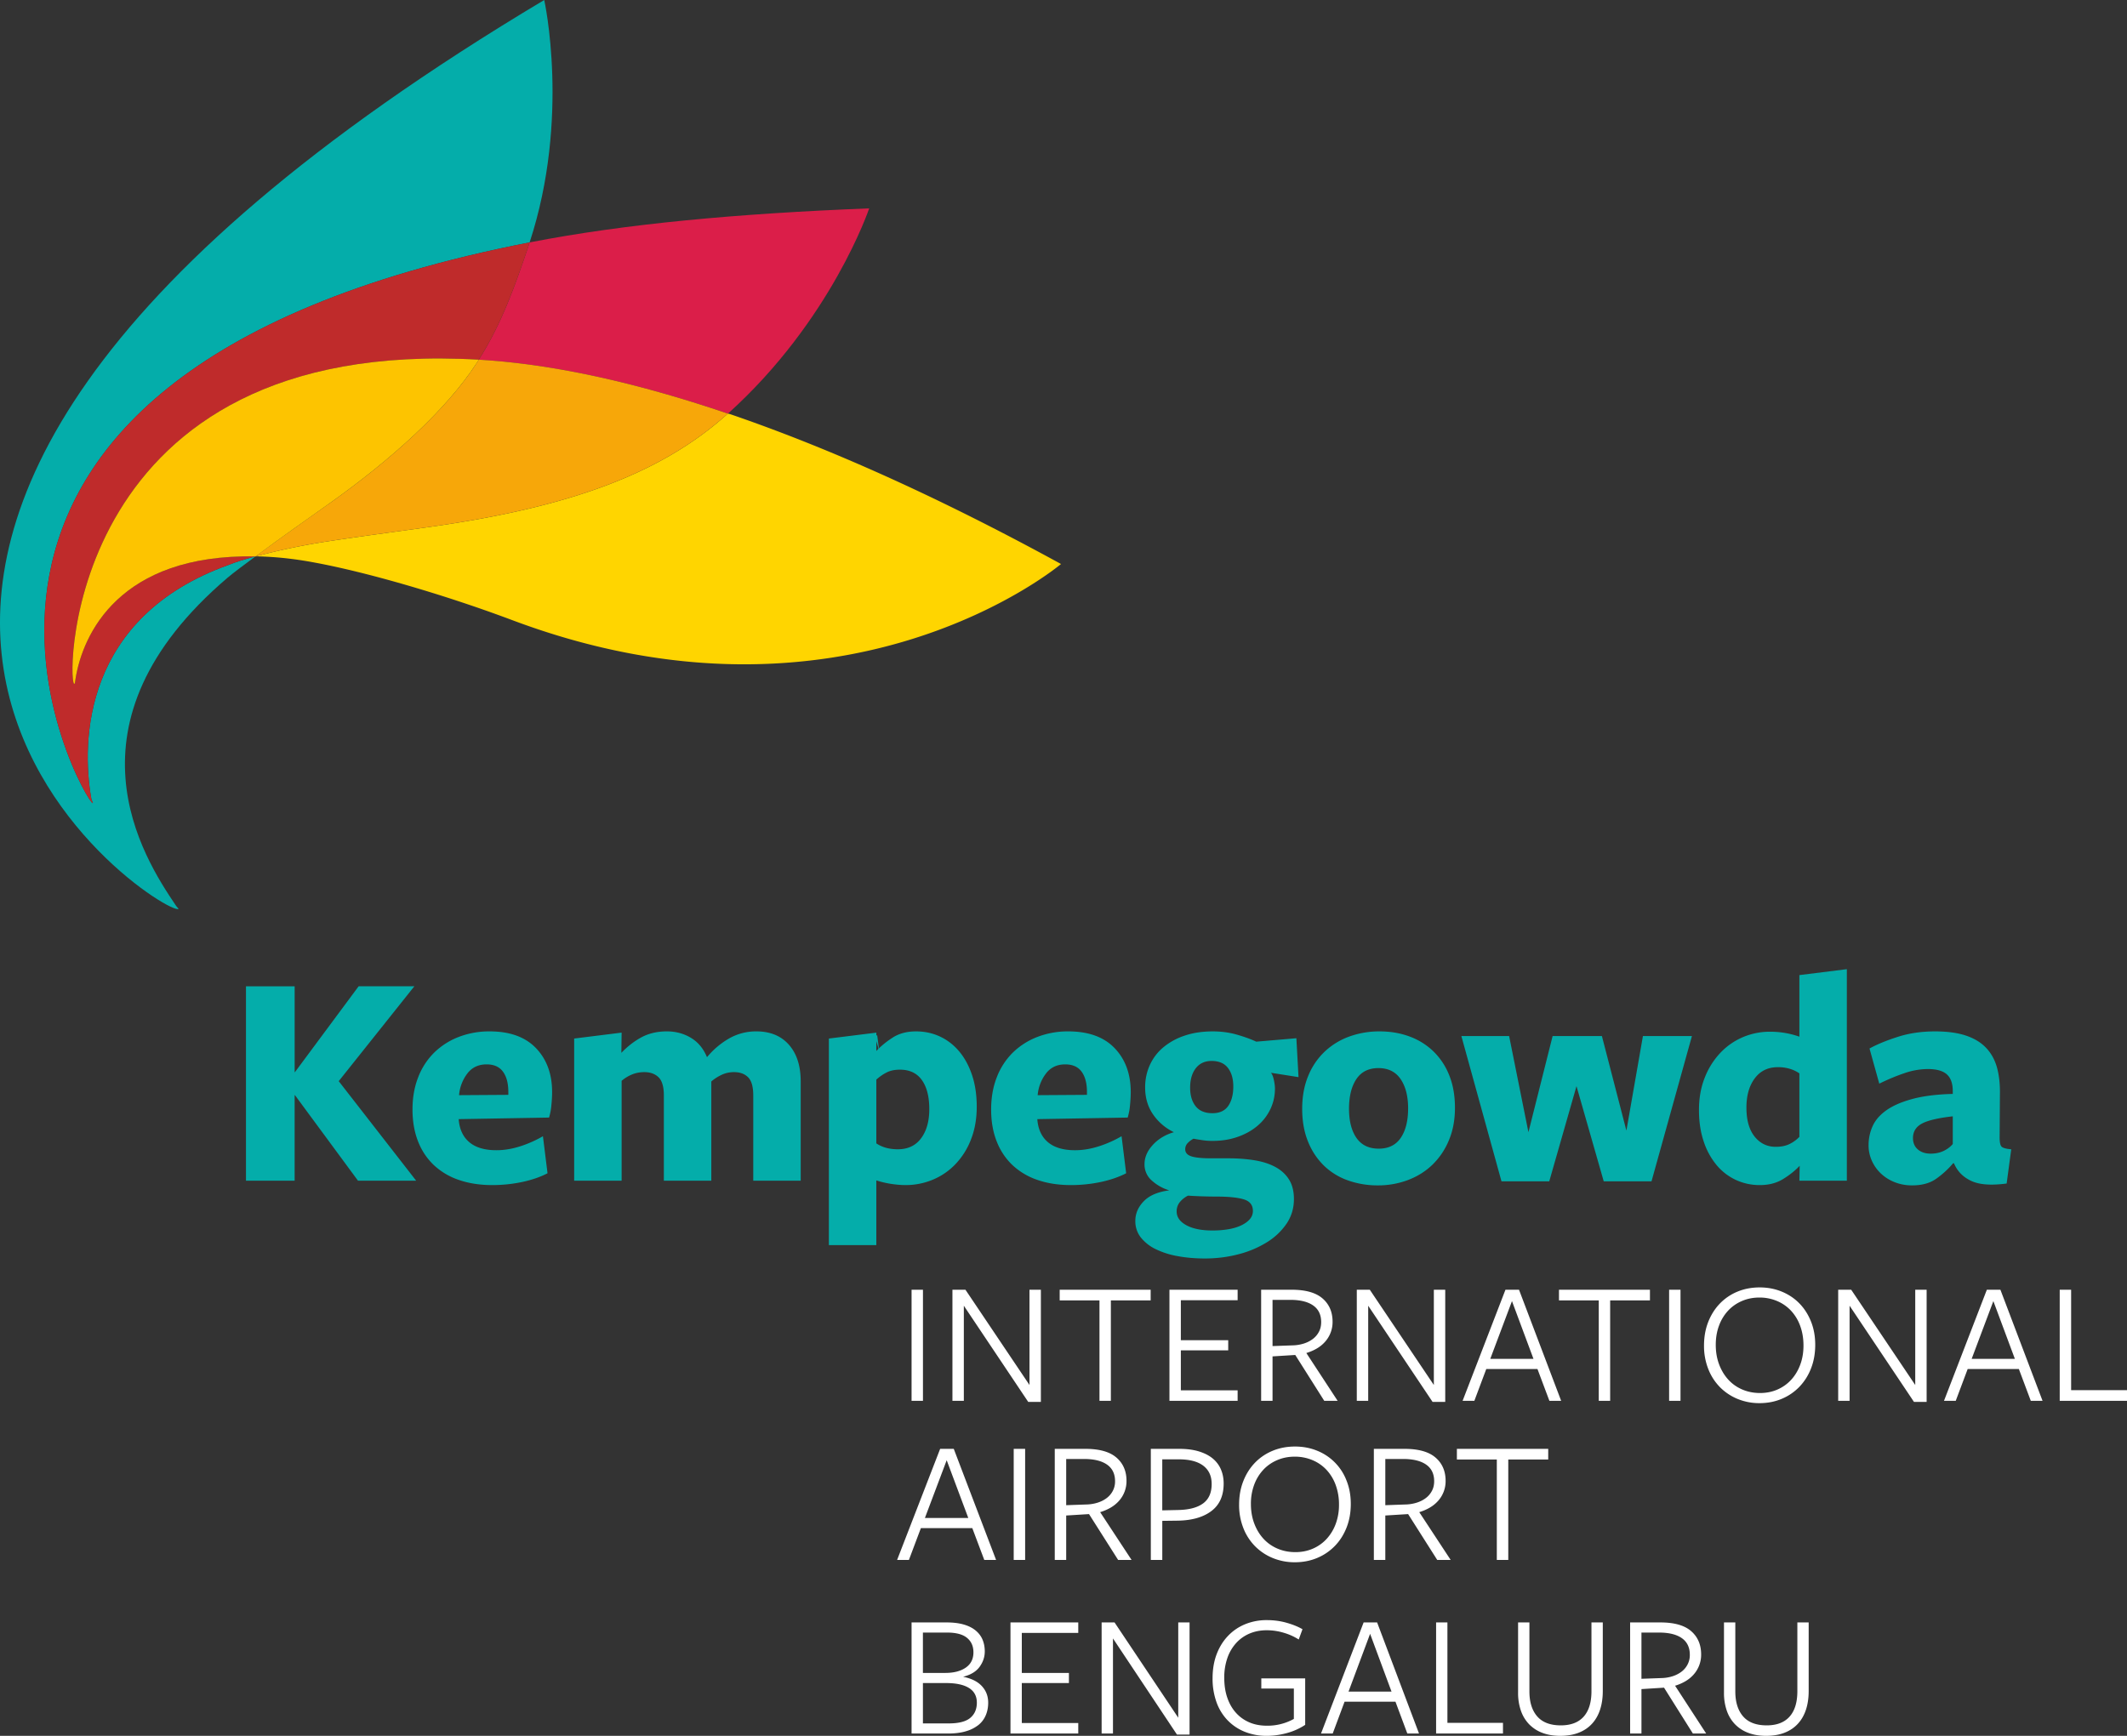 <svg xmlns="http://www.w3.org/2000/svg" width="147" height="120" viewBox="0 0 147 120">
    <rect x="0" y="0" width="147" height="120" fill="#333333" stroke="none"/>
    <g fill="none" fill-rule="nonzero">
        <path fill="#04ADAA" d="M15.801 39.053C5.77 42.648 5.607 51.219 6.309 55.209c.014.11.13.293.104.312-.374.22-17.682-29.404 30.19-38.764C39.427 8.15 37.613 0 37.613 0c-65.141 38.906-26.06 63.583-25.273 62.83.005-.021-.09-.083-.205-.26-2.213-3.284-8.224-12.56 3.602-22.641.39-.326 1.089-.854 1.92-1.465h-.012c-.73.197-1.393.4-1.844.589z"/>
        <path fill="#DB1E49" d="M33.089 24.865c.044 0 .073.007.113.007 4.831.294 10.493 1.473 17.106 3.723 7.163-6.45 9.763-14.19 9.763-14.19-9.15.36-16.863 1.071-23.4 2.34-.007 0-.036.013-.067.013l-.13.399c-.85 2.489-1.775 5.184-3.385 7.708z"/>
        <path fill="#BF2B2B" d="M6.412 55.52c.029-.018-.088-.2-.102-.312-.703-3.99-.54-12.559 9.49-16.156.453-.187 1.115-.392 1.844-.587-9.413-.175-11.924 5.393-12.421 8.448-.039.299-.047.38-.103.358-.51-.285-.51-24.057 27.969-22.406 1.61-2.524 2.535-5.22 3.386-7.708l.129-.399C-11.269 26.116 6.039 55.74 6.412 55.521z"/>
        <path fill="#FFD500" d="M50.482 28.638c-.048-.013-.108-.034-.174-.042-.017.008-.023.008-.039.029-4.685 4.203-11.06 6.454-20.562 7.801-2.987.42-4.709.64-7.166 1.015a47.699 47.699 0 0 0-4.877 1.023h-.008c.201 0 .392.003.595.014 1.077.045 2.25.177 3.5.414 3.606.665 8.931 2.212 13.575 3.95 23.116 8.728 38.003-3.851 38.003-3.851-8.662-4.743-16.234-8.09-22.847-10.353z"/>
        <path fill="#F7A709" d="M17.644 38.58h.246zM33.089 24.865c-.058.105-.125.2-.192.304-2.053 3.143-5.792 6.56-10.159 9.654-1.198.848-3.403 2.398-5.074 3.642a47.8 47.8 0 0 1 4.877-1.024c2.457-.376 4.18-.595 7.166-1.015 9.502-1.348 15.877-3.598 20.562-7.802.016-.02.022-.02.039-.029-6.613-2.25-12.275-3.429-17.106-3.723-.04 0-.07-.007-.113-.007z"/>
        <path fill="#FDC400" d="M32.898 25.169c.066-.102.133-.2.191-.304C4.611 23.213 4.611 46.985 5.121 47.27c.055.022.064-.059.102-.357.495-3.056 3.008-8.623 12.422-8.448h.02c1.67-1.243 3.875-2.793 5.074-3.643 4.366-3.093 8.106-6.51 10.159-9.653z"/>
        <path fill="#04ADAA" d="M60.764 72.66l-.294-1.012.154-.09z"/>
        <path fill="#04ADAA" d="M134.98 80.42a6.19 6.19 0 0 1-1.175 1.074c-.43.302-.983.452-1.66.452-.423 0-.819-.072-1.185-.215a2.952 2.952 0 0 1-.953-.591 2.797 2.797 0 0 1-.634-.882 2.566 2.566 0 0 1-.233-1.086c0-.473.095-.917.286-1.334.19-.415.511-.78.962-1.096.452-.316 1.051-.574 1.799-.774.747-.201 1.671-.316 2.772-.344v-.194c0-.53-.138-.917-.413-1.161-.275-.244-.716-.366-1.322-.366a5.06 5.06 0 0 0-1.62.29c-.57.194-1.145.434-1.724.721l-.676-2.43c.521-.287 1.174-.556 1.957-.806.782-.252 1.64-.377 2.57-.377.847 0 1.56.097 2.137.29.579.194 1.044.477 1.397.85s.603.828.751 1.365c.148.538.215 1.158.201 1.86l-.02 2.968c0 .344.048.56.147.645.099.086.318.144.656.172l-.318 2.366c-1.072.143-1.89.083-2.454-.183-.564-.265-.96-.67-1.185-1.215h-.063zm-.021-3.248c-1.016.115-1.728.283-2.137.505-.41.223-.614.556-.614 1 0 .33.113.592.338.785.226.194.522.29.89.29.324 0 .617-.06.877-.182.261-.122.476-.284.646-.484v-1.914zm-10.6-2.968a2.297 2.297 0 0 0-.65-.312 2.78 2.78 0 0 0-.836-.118c-.684 0-1.216.258-1.6.774-.385.516-.575 1.19-.575 2.022 0 .86.187 1.527.564 2 .377.473.864.71 1.463.71.363 0 .674-.061.931-.183.258-.122.494-.29.702-.506v-4.387zm0-6.795l3.279-.409v14.624h-3.28l.021-1.033c-.31.33-.69.635-1.142.914-.451.28-.988.42-1.608.42a3.879 3.879 0 0 1-1.683-.366 3.851 3.851 0 0 1-1.332-1.043 5.006 5.006 0 0 1-.879-1.635c-.211-.637-.317-1.35-.317-2.14 0-.83.134-1.58.402-2.247a5.25 5.25 0 0 1 1.076-1.71c.447-.472.97-.834 1.558-1.085a4.766 4.766 0 0 1 1.88-.376c.702 0 1.379.114 2.024.344v-4.258zM103.77 81.667l-2.772-10.043h3.3l1.334 6.645 1.672-6.645h3.406l1.693 6.537 1.142-6.537h3.386l-2.793 10.043h-3.301l-1.883-6.581-1.883 6.58h-3.301zm-6.453-5.043c0-.843-.173-1.517-.519-2.026-.345-.505-.856-.76-1.534-.76-.677 0-1.184.255-1.523.76-.339.51-.508 1.19-.508 2.047 0 .857.173 1.53.518 2.025.346.491.857.738 1.535.738.676 0 1.184-.25 1.523-.748.339-.502.508-1.18.508-2.036zm3.237-.033c0 .832-.141 1.581-.423 2.247a5 5 0 0 1-1.143 1.689c-.48.459-1.044.81-1.693 1.054a5.852 5.852 0 0 1-2.073.365 6.081 6.081 0 0 1-2.063-.344 4.55 4.55 0 0 1-1.66-1.021 4.806 4.806 0 0 1-1.101-1.667c-.268-.66-.402-1.412-.402-2.258 0-.846.137-1.602.413-2.269a4.8 4.8 0 0 1 1.142-1.688 4.906 4.906 0 0 1 1.703-1.043 6.075 6.075 0 0 1 2.095-.355c.748 0 1.439.119 2.073.355a4.69 4.69 0 0 1 1.65 1.032 4.71 4.71 0 0 1 1.09 1.656c.262.652.392 1.401.392 2.247zm-19.74 5.7a3.129 3.129 0 0 1-1.186-.657 1.466 1.466 0 0 1-.529-1.15c0-.473.19-.918.572-1.334.38-.415.867-.709 1.46-.881a3.646 3.646 0 0 1-1.439-1.226c-.367-.53-.55-1.154-.55-1.871 0-.545.106-1.054.317-1.527a3.45 3.45 0 0 1 .92-1.226 4.506 4.506 0 0 1 1.471-.817c.578-.2 1.234-.301 1.968-.301.592 0 1.15.075 1.671.226.522.15.966.312 1.333.484l2.772-.237.148 2.688-1.904-.3c.085.1.151.265.2.494.05.23.075.43.075.602 0 .502-.106.975-.317 1.42a3.41 3.41 0 0 1-.89 1.15c-.38.322-.835.577-1.364.763-.529.187-1.11.28-1.745.28-.226 0-.441-.014-.646-.043a18.442 18.442 0 0 1-.666-.108 1.5 1.5 0 0 0-.392.29.605.605 0 0 0-.18.441c0 .23.138.391.413.484.275.093.737.14 1.386.14h1.164c.677 0 1.294.047 1.851.14.557.093 1.037.25 1.439.473.402.222.712.513.93.87.22.36.329.804.329 1.334 0 .631-.17 1.198-.508 1.7a4.5 4.5 0 0 1-1.365 1.29 7.01 7.01 0 0 1-1.967.827c-.741.194-1.513.291-2.317.291-.663 0-1.287-.054-1.873-.162a5.705 5.705 0 0 1-1.523-.483 2.967 2.967 0 0 1-1.027-.807 1.804 1.804 0 0 1-.38-1.15c0-.502.193-.953.582-1.355.388-.402.976-.652 1.766-.753zm1.29.365a1.74 1.74 0 0 0-.56.44.995.995 0 0 0-.223.656c0 .388.222.703.666.947.445.243 1.048.366 1.81.366a6.63 6.63 0 0 0 1.1-.087c.338-.057.634-.147.888-.268.255-.123.452-.266.593-.43a.851.851 0 0 0 .212-.57c0-.402-.208-.667-.625-.796-.416-.129-1.054-.194-1.914-.194a31.094 31.094 0 0 1-1.947-.064zm.148-7.462c0 .53.127.957.38 1.279.255.323.643.484 1.165.484.493 0 .857-.169 1.09-.505.232-.337.348-.785.348-1.345 0-.53-.123-.957-.37-1.279-.247-.323-.624-.484-1.132-.484-.465 0-.829.169-1.09.505-.26.337-.391.785-.391 1.345zm-7.13.494v-.193c0-.603-.124-1.072-.37-1.409-.247-.337-.625-.505-1.132-.505-.565 0-1.01.21-1.333.634a2.86 2.86 0 0 0-.572 1.495l3.407-.022zm-3.428 1.72c.056.675.303 1.194.74 1.56.438.365 1.059.548 1.863.548.536 0 1.082-.09 1.64-.269a8.012 8.012 0 0 0 1.576-.699l.317 2.56c-.494.257-1.076.458-1.745.602a9.93 9.93 0 0 1-2.085.215c-.832 0-1.587-.115-2.264-.344a4.761 4.761 0 0 1-1.735-1.011 4.468 4.468 0 0 1-1.11-1.645c-.262-.653-.392-1.395-.392-2.226 0-.817.13-1.56.391-2.226a4.813 4.813 0 0 1 1.1-1.699 4.968 4.968 0 0 1 1.694-1.086 5.816 5.816 0 0 1 2.147-.387c1.396 0 2.465.387 3.206 1.161.74.775 1.11 1.785 1.11 3.033 0 .272-.017.58-.052.924a4.112 4.112 0 0 1-.16.839l-6.241.108v.042zm-11.13 1.635c.406.272.9.408 1.485.408.699 0 1.234-.254 1.612-.763.377-.509.564-1.179.564-2.01 0-.861-.17-1.53-.512-2.011-.341-.48-.85-.72-1.516-.72-.363 0-.67.064-.92.193-.254.129-.49.294-.713.494v4.409zm0-6.387c.31-.33.685-.638 1.129-.925.444-.287.98-.43 1.615-.43.603 0 1.164.122 1.675.366.515.243.956.591 1.33 1.043.373.451.663.996.874 1.634.212.638.317 1.358.317 2.162 0 .831-.13 1.58-.391 2.246a5.108 5.108 0 0 1-1.065 1.71 4.595 4.595 0 0 1-1.57 1.086 4.84 4.84 0 0 1-1.89.377c-.32 0-.662-.029-1.022-.086a6.644 6.644 0 0 1-1.002-.237v4.473h-3.279v-14.28l3.28-.408v1.269zm-8.505 8.968V75.73c0-.602-.12-1.021-.356-1.258-.24-.237-.56-.355-.967-.355a1.98 1.98 0 0 0-.881.194c-.268.129-.497.28-.695.451V81.624h-3.28V75.73c0-.602-.123-1.021-.366-1.258-.247-.237-.572-.355-.977-.355-.325 0-.617.058-.882.172a2.604 2.604 0 0 0-.694.43v6.904h-3.28v-9.828l3.28-.409-.018 1.398c.44-.459.91-.82 1.41-1.086.505-.265 1.08-.398 1.728-.398.625 0 1.182.15 1.68.452.493.3.86.745 1.1 1.333a5.57 5.57 0 0 1 1.537-1.301 3.746 3.746 0 0 1 1.873-.484c.958 0 1.71.308 2.253.925.543.616.814 1.462.814 2.537v6.86h-3.28zm-16.927-5.936v-.193c0-.603-.123-1.072-.37-1.409-.247-.337-.624-.505-1.132-.505-.564 0-1.009.21-1.333.634a2.86 2.86 0 0 0-.571 1.495l3.406-.022zm-3.428 1.72c.057.675.303 1.194.74 1.56.438.365 1.059.548 1.863.548.536 0 1.082-.09 1.64-.269a8.014 8.014 0 0 0 1.576-.699l.317 2.56c-.493.257-1.075.458-1.745.602a9.93 9.93 0 0 1-2.084.215c-.833 0-1.587-.115-2.265-.344a4.76 4.76 0 0 1-1.734-1.011 4.466 4.466 0 0 1-1.111-1.645c-.261-.653-.392-1.395-.392-2.226 0-.817.13-1.56.392-2.226a4.813 4.813 0 0 1 1.1-1.699 4.968 4.968 0 0 1 1.693-1.086 5.815 5.815 0 0 1 2.147-.387c1.397 0 2.465.387 3.206 1.161.74.775 1.11 1.785 1.11 3.033 0 .272-.017.58-.052.924a4.117 4.117 0 0 1-.159.839l-6.242.108v.042zm-11.32-3.29l4.402-5.935h3.85l-5.226 6.559 5.353 6.882h-4.02l-4.358-5.914h-.022v5.914H17V68.183h3.364v5.935h.022z"/>
        <path fill="#FFF" d="M142.35 96.84v-7.68h.788v6.943H147v.737h-4.65zm-4.586-6.894l-1.5 3.994h2.987l-1.487-3.994zm3.4 6.894h-.813l-.825-2.2h-3.537l-.825 2.2h-.812l2.962-7.68h.937l2.913 7.68zm-8.799-7.68h.787v7.754h-.875l-4.449-6.648v6.574h-.788v-7.68h.899l4.426 6.586V89.16zm-7.724 3.858c0-.491-.075-.942-.225-1.351a3.07 3.07 0 0 0-.631-1.051 2.813 2.813 0 0 0-.969-.676 3.097 3.097 0 0 0-1.225-.24c-.433 0-.835.08-1.206.24-.37.16-.69.383-.956.67a3.078 3.078 0 0 0-.625 1.032c-.15.401-.225.844-.225 1.327 0 .491.077.942.231 1.352.155.41.367.762.638 1.057.27.295.593.522.969.682.375.16.783.24 1.224.24.434 0 .834-.08 1.2-.24.367-.16.683-.385.95-.676.267-.291.475-.637.625-1.039.15-.4.225-.843.225-1.327zm.812-.049c0 .59-.096 1.13-.287 1.622a3.822 3.822 0 0 1-.8 1.272 3.645 3.645 0 0 1-1.219.836c-.47.2-.985.301-1.543.301a3.926 3.926 0 0 1-1.512-.289 3.663 3.663 0 0 1-1.219-.811 3.705 3.705 0 0 1-.812-1.26 4.337 4.337 0 0 1-.294-1.622c0-.59.096-1.13.287-1.622.192-.491.459-.915.8-1.272a3.58 3.58 0 0 1 1.219-.83c.47-.196.985-.294 1.543-.294.542 0 1.048.096 1.519.288.47.193.877.463 1.218.812.342.348.61.766.806 1.253.196.488.294 1.026.294 1.616zm-10.098 3.871v-7.68h.787v7.68h-.787zm-4.075-6.943v6.943h-.787v-6.943h-2.75v-.738h6.287v.738h-2.75zm-6.786.05l-1.5 3.993h2.987l-1.487-3.994zm3.4 6.893h-.813l-.825-2.2h-3.537l-.825 2.2h-.812l2.962-7.68h.937l2.913 7.68zm-8.799-7.68h.787v7.754h-.875l-4.449-6.648v6.574h-.788v-7.68h.899l4.426 6.586V89.16zm-9.738 3.846c.26-.008.508-.05.743-.123a2.06 2.06 0 0 0 .623-.313c.181-.136.323-.301.427-.498.106-.196.158-.422.158-.676 0-.508-.185-.891-.554-1.149-.368-.258-.898-.387-1.587-.387h-1.22v3.195l1.41-.05zm-1.41 3.834h-.788v-7.68h2.1c.966 0 1.68.2 2.143.602.463.401.694.938.694 1.61a2.04 2.04 0 0 1-.532 1.4c-.162.18-.353.334-.574.461-.221.127-.457.227-.707.302l2.163 3.305h-.925l-2.004-3.17-1.57.098v3.072zm-7.125 0v-7.68h4.712v.725H81.61v2.765h3.274v.7H81.61v2.765h3.924v.725h-4.712zm-4.049-6.943v6.943h-.787v-6.943h-2.75v-.738h6.287v.738h-2.75zm-5.624-.738h.787v7.755h-.875l-4.449-6.648v6.574h-.788v-7.68h.899l4.426 6.586V89.16zM63 96.84v-7.68h.787v7.68H63zM104.239 100.897v6.943h-.792v-6.943h-2.76v-.737H107v.737h-2.761zm-7.082 3.109c.261-.008.51-.05.746-.123.237-.074.444-.178.626-.313a1.48 1.48 0 0 0 .429-.498c.107-.196.159-.422.159-.676 0-.508-.186-.891-.557-1.149-.37-.258-.901-.387-1.594-.387h-1.225v3.195l1.416-.05zm-1.416 3.834h-.792v-7.68h2.11c.97 0 1.687.2 2.152.602.465.401.697.938.697 1.61a2.03 2.03 0 0 1-.534 1.4c-.163.18-.355.334-.577.461a3.298 3.298 0 0 1-.71.302l2.172 3.305h-.929l-2.012-3.17-1.577.098v3.072zm-3.201-3.822a3.89 3.89 0 0 0-.226-1.351 3.073 3.073 0 0 0-.634-1.051 2.827 2.827 0 0 0-.973-.676 3.121 3.121 0 0 0-1.23-.24c-.436 0-.84.08-1.211.24-.373.16-.693.383-.96.67a3.074 3.074 0 0 0-.628 1.032 3.75 3.75 0 0 0-.226 1.327c0 .492.077.942.232 1.352.155.41.368.762.64 1.057.272.295.596.522.973.682.377.16.787.24 1.23.24.435 0 .837-.08 1.205-.24a2.79 2.79 0 0 0 .954-.676 3.15 3.15 0 0 0 .628-1.039 3.75 3.75 0 0 0 .226-1.327zm.815-.049c0 .59-.096 1.13-.288 1.622-.193.492-.46.916-.804 1.272a3.663 3.663 0 0 1-1.224.836c-.472.2-.99.301-1.55.301a3.96 3.96 0 0 1-1.518-.289 3.68 3.68 0 0 1-1.224-.811 3.701 3.701 0 0 1-.816-1.26 4.32 4.32 0 0 1-.295-1.622c0-.59.096-1.13.289-1.622.192-.491.46-.915.803-1.272.343-.356.75-.633 1.224-.83.472-.196.99-.294 1.55-.294.544 0 1.052.096 1.525.288a3.607 3.607 0 0 1 2.033 2.065c.197.488.295 1.026.295 1.616zm-9.615-1.376c0-.55-.192-.971-.579-1.266-.387-.295-.95-.442-1.688-.442h-1.147v3.527l1.122-.025c.746-.017 1.316-.17 1.707-.461.39-.29.585-.735.585-1.333zm.829-.037c0 .844-.283 1.478-.85 1.905-.566.426-1.34.647-2.322.663l-1.07.013v2.703h-.792v-7.68h1.971c.519 0 .971.06 1.356.178.385.119.703.282.954.491.251.21.44.461.565.756.125.295.188.619.188.97zm-9.466 1.45c.261-.008.51-.05.746-.123.237-.074.444-.178.626-.313.182-.136.324-.301.429-.498a1.39 1.39 0 0 0 .159-.676c0-.508-.187-.891-.557-1.149-.37-.258-.901-.387-1.594-.387h-1.226v3.195l1.417-.05zm-1.417 3.834h-.79v-7.68h2.108c.97 0 1.688.2 2.153.602.464.401.697.938.697 1.61a2.034 2.034 0 0 1-.534 1.4c-.163.18-.356.334-.577.461a3.3 3.3 0 0 1-.71.302l2.172 3.305h-.929l-2.012-3.17-1.578.098v3.072zm-3.627 0v-7.68h.79v7.68h-.79zm-4.632-6.894l-1.506 3.994h3l-1.494-3.994zm3.414 6.894h-.816l-.828-2.2h-3.553l-.828 2.2H62l2.975-7.68h.941l2.925 7.68zM125 116.903c0 .475-.062.903-.186 1.284-.125.381-.311.707-.56.977-.248.27-.555.477-.919.62-.365.144-.791.216-1.28.216-.464 0-.876-.07-1.237-.209a2.502 2.502 0 0 1-.913-.596 2.535 2.535 0 0 1-.566-.94 3.714 3.714 0 0 1-.192-1.229v-4.866h.783v4.768c0 .737.18 1.313.538 1.726.36.414.903.621 1.63.621.694 0 1.22-.2 1.58-.602.359-.402.54-.988.54-1.757v-4.756H125v4.743zm-10.155-.897c.259-.008.505-.05.74-.123.233-.073.438-.178.619-.313.18-.135.32-.301.424-.498a1.4 1.4 0 0 0 .158-.676c0-.508-.185-.891-.551-1.149-.367-.258-.893-.387-1.579-.387h-1.213v3.195l1.402-.05zm-1.402 3.834h-.783v-7.68h2.088c.96 0 1.67.2 2.13.602.46.401.69.938.69 1.61a2.05 2.05 0 0 1-.528 1.4 2.32 2.32 0 0 1-.571.461 3.25 3.25 0 0 1-.702.302l2.15 3.305h-.92l-1.993-3.17-1.561.098v3.072zm-2.672-2.937c0 .475-.063.903-.187 1.284s-.31.707-.559.977c-.248.27-.555.477-.92.62-.364.144-.79.216-1.28.216-.464 0-.876-.07-1.236-.209a2.503 2.503 0 0 1-.913-.596 2.535 2.535 0 0 1-.566-.94 3.717 3.717 0 0 1-.193-1.229v-4.866h.783v4.768c0 .737.18 1.313.539 1.726.36.414.903.621 1.63.621.694 0 1.22-.2 1.58-.602.358-.402.539-.988.539-1.757v-4.756h.783v4.743zm-11.52 2.937v-7.68h.782v6.943h3.84v.737H99.25zm-4.561-6.894l-1.491 3.994h2.97l-1.48-3.994zm3.38 6.894h-.808l-.82-2.2h-3.517l-.82 2.2h-.808l2.945-7.68h.932l2.896 7.68zm-7.867-.6a4.314 4.314 0 0 1-1.273.57c-.468.127-.926.19-1.374.19a4.007 4.007 0 0 1-1.534-.283 3.427 3.427 0 0 1-1.187-.799 3.497 3.497 0 0 1-.764-1.253 4.799 4.799 0 0 1-.268-1.646c0-.615.094-1.168.28-1.66.186-.491.447-.913.783-1.265.335-.353.73-.623 1.187-.811a3.896 3.896 0 0 1 1.503-.283c.48 0 .938.061 1.374.186.434.125.797.273 1.087.443l-.26.71a4.01 4.01 0 0 0-1.02-.46 4.07 4.07 0 0 0-1.193-.179c-.423 0-.812.074-1.168.221-.357.15-.665.363-.926.644a3 3 0 0 0-.615 1.028 4.07 4.07 0 0 0-.224 1.4c0 .51.07.97.211 1.375.141.407.34.756.6 1.042.262.29.57.508.931.662.358.152.762.227 1.207.227a3.742 3.742 0 0 0 1.86-.469v-2.1h-2.249v-.7h3.032v3.21zm-8.773-7.08h.782v7.754h-.87l-4.423-6.648v6.574h-.784v-7.68h.893l4.402 6.586v-6.586zm-11.595 7.68v-7.68h4.685v.725h-3.902v2.765h3.256v.7h-3.256v2.765h3.902v.725h-4.685zm-2.324-2.132c0-.453-.182-.792-.546-1.018-.365-.227-.895-.34-1.591-.34h-1.59v2.79h1.789c.687 0 1.182-.127 1.485-.383.302-.254.453-.604.453-1.049zm-.236-3.484c0-.422-.147-.753-.443-.997-.294-.244-.754-.367-1.377-.367h-1.672v2.79h1.547c.59 0 1.063-.123 1.415-.367.354-.244.53-.596.53-1.059zm-.712 1.692c.57.115 1 .327 1.292.643.292.315.44.696.44 1.147 0 .311-.055.596-.162.858a1.707 1.707 0 0 1-.5.676 2.493 2.493 0 0 1-.867.44c-.35.107-.769.16-1.256.16H63v-7.68h2.417c.464 0 .862.049 1.197.147.334.098.61.238.825.42.215.18.37.391.47.633.1.241.15.512.15.807 0 .377-.119.731-.355 1.059-.238.327-.617.559-1.141.69z"/>
    </g>
</svg>
